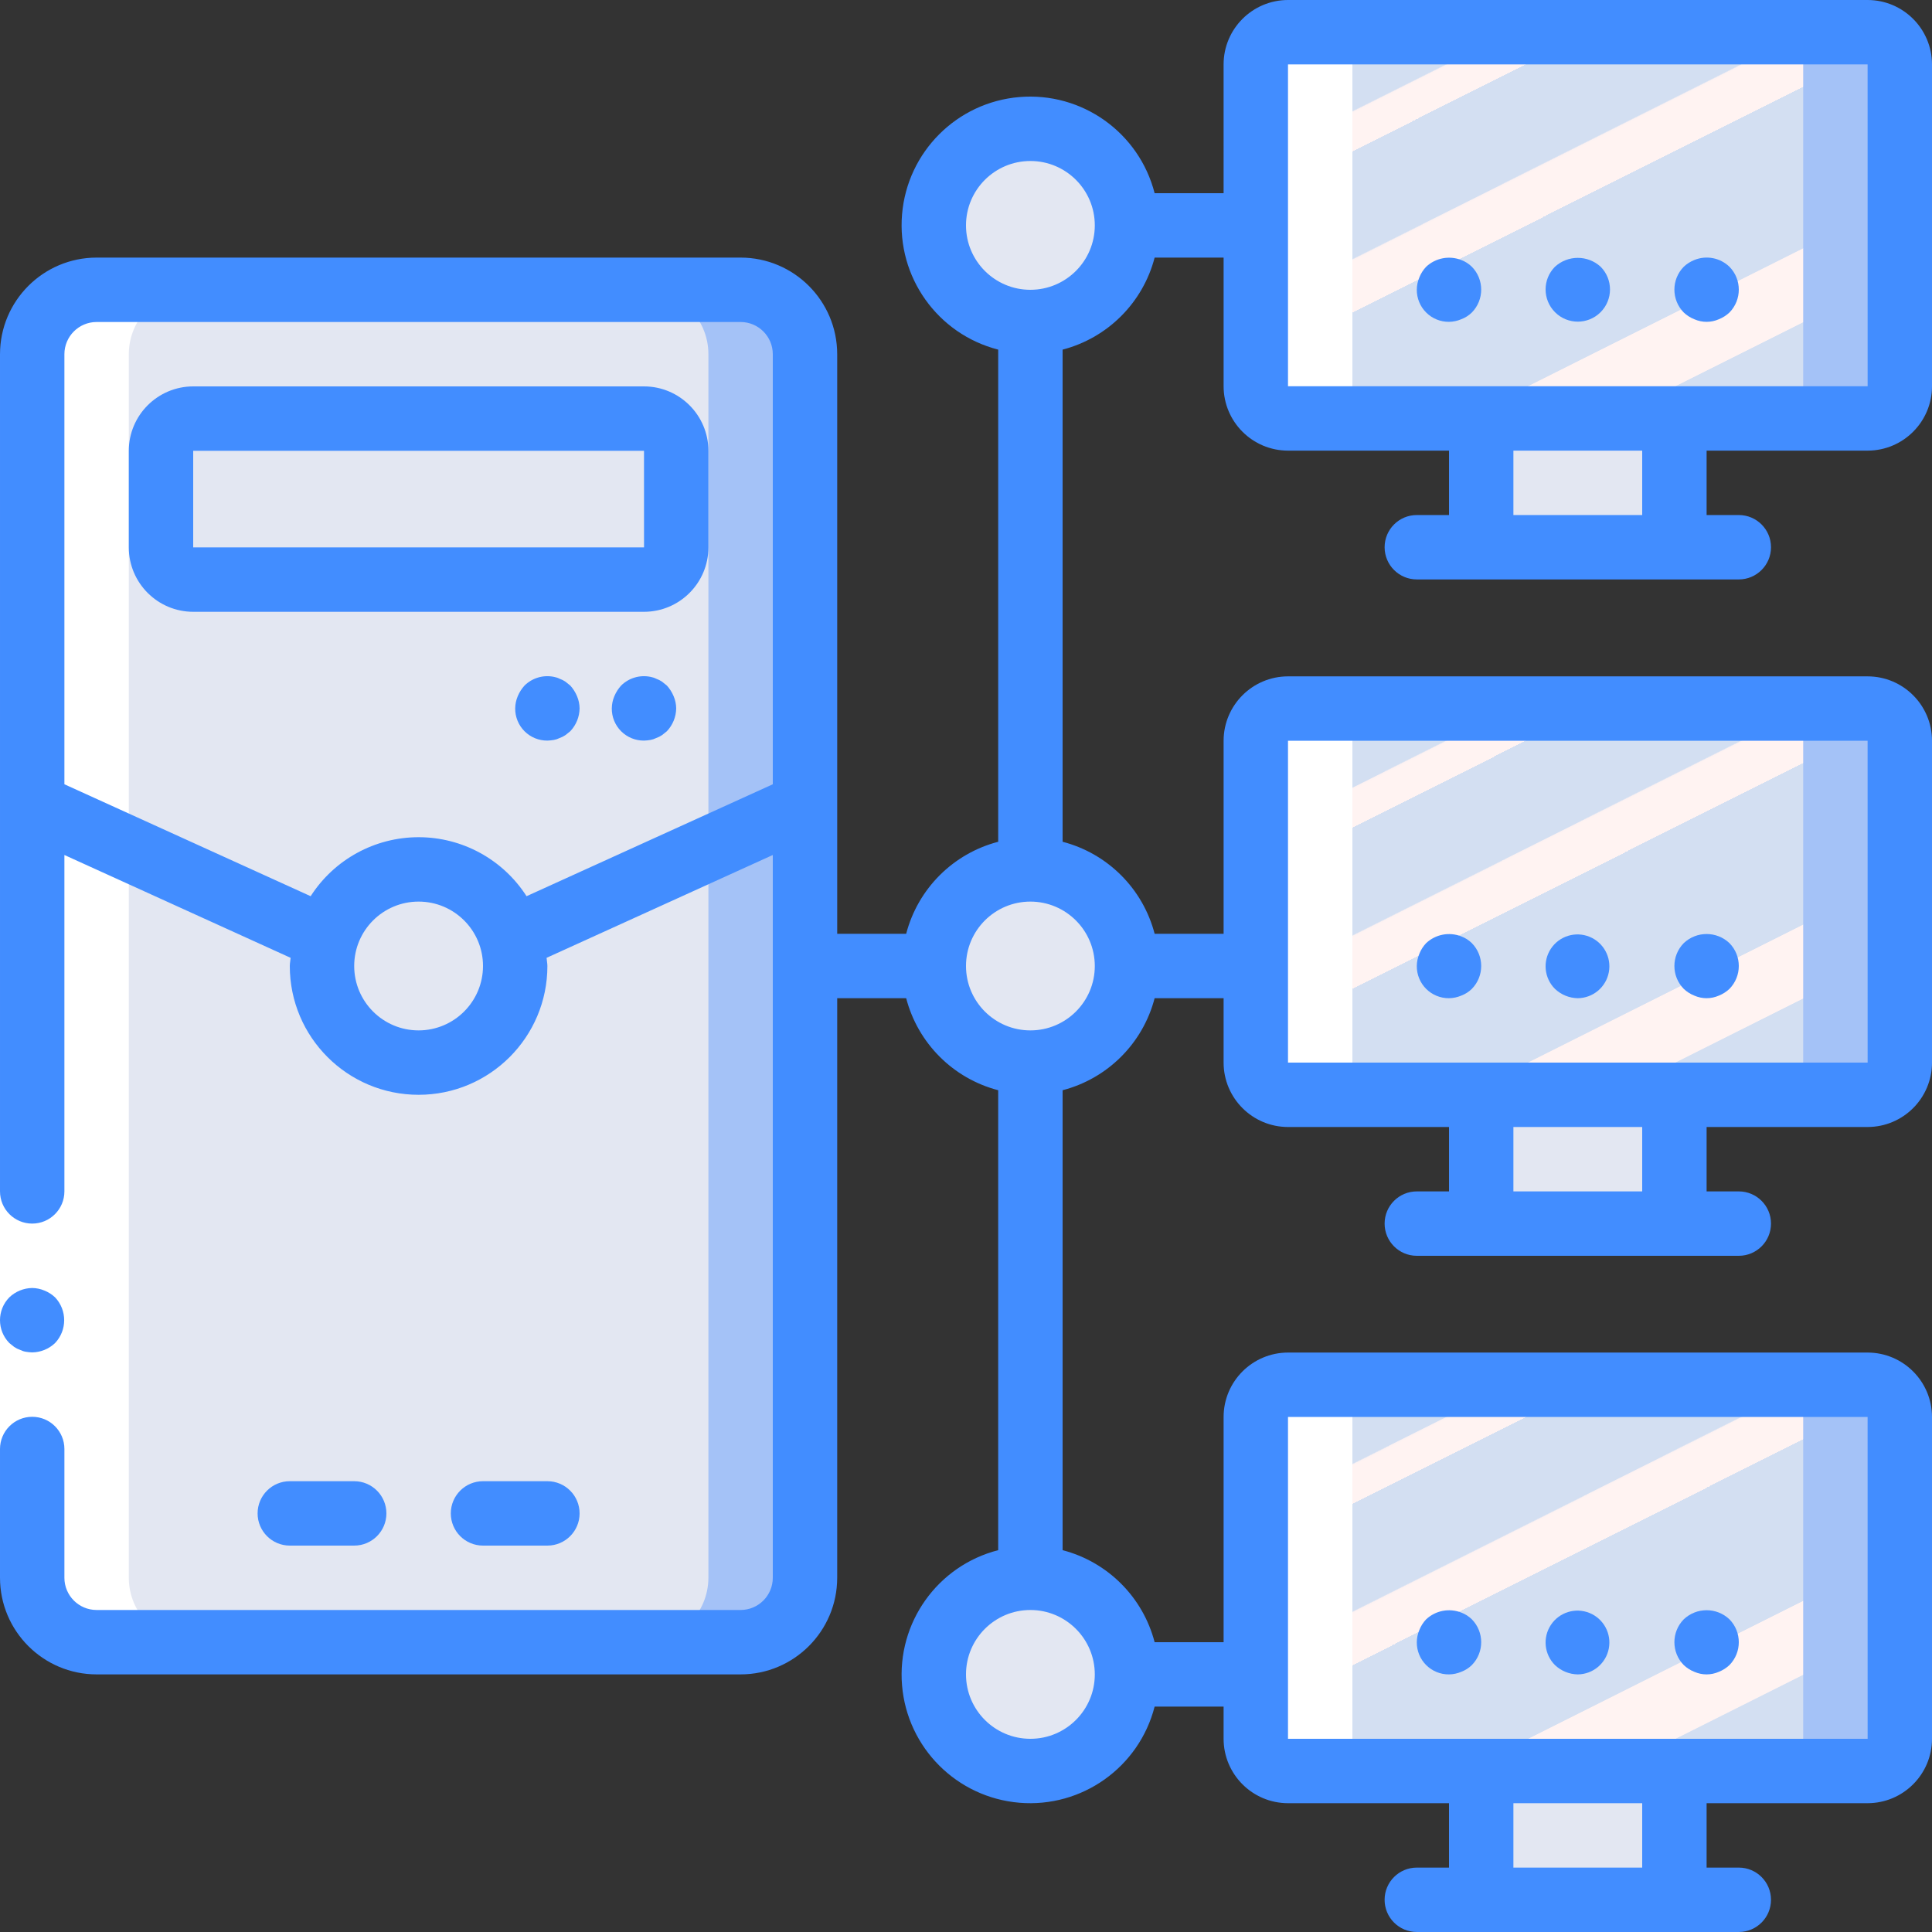 <?xml version="1.0" encoding="iso-8859-1"?>
<!-- Generator: Adobe Illustrator 19.0.0, SVG Export Plug-In . SVG Version: 6.00 Build 0)  -->
<svg version="1.1" id="Capa_1" xmlns="http://www.w3.org/2000/svg" xmlns:xlink="http://www.w3.org/1999/xlink" x="0px" y="0px"
	 viewBox="0 0 512.001 512.001" style="enable-background:new 0 0 512.001 512.001;" xml:space="preserve">
<rect x="0" y="0" width="512.001" height="512.001" fill="#333333" stroke="none"/>
<g>
	<g transform="translate(1 1)">
		<path style="fill:#A4C2F7;" d="M24.601,75.8h170.667c9.426,0,17.067,7.641,17.067,17.067v324.267
			c0,9.426-7.641,17.067-17.067,17.067H24.601c-9.426,0-17.067-7.641-17.067-17.067V92.867C7.534,83.441,15.175,75.8,24.601,75.8z"
			/>
		<path style="fill:#E3E7F2;" d="M24.601,75.8h145.067c9.426,0,17.067,7.641,17.067,17.067v324.267
			c0,9.426-7.641,17.067-17.067,17.067H24.601c-9.426,0-17.067-7.641-17.067-17.067V92.867C7.534,83.441,15.175,75.8,24.601,75.8z"
			/>
		<path style="fill:#A4C2F7;" d="M212.334,212.334v204.8c-0.028,9.414-7.652,17.039-17.067,17.067H24.601
			c-9.414-0.028-17.039-7.652-17.067-17.067v-204.8l77.909,35.413h48.981l52.309-23.808L212.334,212.334z"/>
		<g>
			<path style="fill:#E3E7F2;" d="M186.734,223.939v193.195c-0.028,9.414-7.653,17.039-17.067,17.067H24.601
				c-9.414-0.028-17.039-7.652-17.067-17.067V214.126l52.309,23.808l74.581,9.813L186.734,223.939z"/>
			<rect x="391.534" y="92.867" style="fill:#E3E7F2;" width="51.2" height="51.157"/>
			<rect x="391.534" y="272.067" style="fill:#E3E7F2;" width="51.2" height="51.2"/>
			<rect x="391.534" y="451.267" style="fill:#E3E7F2;" width="51.2" height="51.2"/>
			<circle style="fill:#E3E7F2;" cx="109.934" cy="255" r="25.6"/>
			<path style="fill:#E3E7F2;" d="M50.201,109.934h119.467c4.713,0,8.533,3.821,8.533,8.533v25.6c0,4.713-3.821,8.533-8.533,8.533
				H50.201c-4.713,0-8.533-3.821-8.533-8.533v-25.6C41.667,113.754,45.488,109.934,50.201,109.934z"/>
		</g>
		<g>
			<path style="fill:#A4C2F7;" d="M502.467,16.067v85.248c0.008,2.266-0.889,4.441-2.491,6.043
				c-1.602,1.602-3.777,2.499-6.043,2.491h-153.6c-2.266,0.008-4.441-0.889-6.043-2.491c-1.602-1.602-2.499-3.777-2.491-6.043
				V16.067c0.014-4.707,3.826-8.519,8.533-8.533h153.6C498.641,7.548,502.453,11.36,502.467,16.067z"/>
			<path style="fill:#A4C2F7;" d="M502.467,195.352V280.6c-0.014,4.707-3.826,8.519-8.533,8.533h-153.6
				c-4.707-0.014-8.519-3.826-8.533-8.533v-85.248c-0.008-2.266,0.889-4.441,2.491-6.043s3.777-2.499,6.043-2.491h153.6
				c2.266-0.008,4.441,0.889,6.043,2.491S502.475,193.087,502.467,195.352z"/>
			<path style="fill:#A4C2F7;" d="M502.467,374.552V459.8c-0.014,4.707-3.826,8.519-8.533,8.533h-153.6
				c-4.707-0.014-8.519-3.826-8.533-8.533v-85.248c-0.008-2.266,0.889-4.441,2.491-6.043c1.602-1.602,3.777-2.499,6.043-2.491h153.6
				c2.266-0.008,4.441,0.889,6.043,2.491C501.579,370.112,502.475,372.287,502.467,374.552z"/>
		</g>
		<g>
			
				<linearGradient id="SVGID_1_" gradientUnits="userSpaceOnUse" x1="-49.571" y1="650.722" x2="-48.752" y2="649.562" gradientTransform="matrix(145.067 0 0 -102.315 7536.042 66577.766)">
				<stop  offset="0" style="stop-color:#D3DFF2"/>
				<stop  offset="0.172" style="stop-color:#D3DFF2"/>
				<stop  offset="0.2" style="stop-color:#D3DFF2"/>
				<stop  offset="0.2" style="stop-color:#DAE2F2"/>
				<stop  offset="0.201" style="stop-color:#EBEAF2"/>
				<stop  offset="0.201" style="stop-color:#F6EFF2"/>
				<stop  offset="0.202" style="stop-color:#FDF2F2"/>
				<stop  offset="0.205" style="stop-color:#FFF3F2"/>
				<stop  offset="0.252" style="stop-color:#FFF3F2"/>
				<stop  offset="0.26" style="stop-color:#FFF3F2"/>
				<stop  offset="0.26" style="stop-color:#D3DFF2"/>
				<stop  offset="0.397" style="stop-color:#D3DFF2"/>
				<stop  offset="0.42" style="stop-color:#D3DFF2"/>
				<stop  offset="0.42" style="stop-color:#DAE2F2"/>
				<stop  offset="0.421" style="stop-color:#EBEAF2"/>
				<stop  offset="0.421" style="stop-color:#F6EFF2"/>
				<stop  offset="0.422" style="stop-color:#FDF2F2"/>
				<stop  offset="0.425" style="stop-color:#FFF3F2"/>
				<stop  offset="0.489" style="stop-color:#FFF3F2"/>
				<stop  offset="0.5" style="stop-color:#FFF3F2"/>
				<stop  offset="0.5" style="stop-color:#F8F0F2"/>
				<stop  offset="0.5" style="stop-color:#E7E8F2"/>
				<stop  offset="0.5" style="stop-color:#DCE3F2"/>
				<stop  offset="0.5" style="stop-color:#D5E0F2"/>
				<stop  offset="0.501" style="stop-color:#D3DFF2"/>
				<stop  offset="0.706" style="stop-color:#D3DFF2"/>
				<stop  offset="0.74" style="stop-color:#D3DFF2"/>
				<stop  offset="0.741" style="stop-color:#FFF3F2"/>
				<stop  offset="0.835" style="stop-color:#FFF3F2"/>
				<stop  offset="0.85" style="stop-color:#FFF3F2"/>
				<stop  offset="0.851" style="stop-color:#D3DFF2"/>
			</linearGradient>
			<path style="fill:url(#SVGID_1_);" d="M476.867,16.067v85.248c0.008,2.266-0.889,4.441-2.491,6.043
				c-1.602,1.602-3.777,2.499-6.043,2.491h-128c-2.266,0.008-4.441-0.889-6.043-2.491c-1.602-1.602-2.499-3.777-2.491-6.043V16.067
				c0.014-4.707,3.826-8.519,8.533-8.533h128C473.041,7.548,476.853,11.36,476.867,16.067z"/>
			
				<linearGradient id="SVGID_2_" gradientUnits="userSpaceOnUse" x1="-49.571" y1="650.722" x2="-48.752" y2="649.562" gradientTransform="matrix(145.067 0 0 -102.315 7536.042 66757.047)">
				<stop  offset="0" style="stop-color:#D3DFF2"/>
				<stop  offset="0.172" style="stop-color:#D3DFF2"/>
				<stop  offset="0.2" style="stop-color:#D3DFF2"/>
				<stop  offset="0.2" style="stop-color:#DAE2F2"/>
				<stop  offset="0.201" style="stop-color:#EBEAF2"/>
				<stop  offset="0.201" style="stop-color:#F6EFF2"/>
				<stop  offset="0.202" style="stop-color:#FDF2F2"/>
				<stop  offset="0.205" style="stop-color:#FFF3F2"/>
				<stop  offset="0.252" style="stop-color:#FFF3F2"/>
				<stop  offset="0.26" style="stop-color:#FFF3F2"/>
				<stop  offset="0.26" style="stop-color:#D3DFF2"/>
				<stop  offset="0.397" style="stop-color:#D3DFF2"/>
				<stop  offset="0.42" style="stop-color:#D3DFF2"/>
				<stop  offset="0.42" style="stop-color:#DAE2F2"/>
				<stop  offset="0.421" style="stop-color:#EBEAF2"/>
				<stop  offset="0.421" style="stop-color:#F6EFF2"/>
				<stop  offset="0.422" style="stop-color:#FDF2F2"/>
				<stop  offset="0.425" style="stop-color:#FFF3F2"/>
				<stop  offset="0.489" style="stop-color:#FFF3F2"/>
				<stop  offset="0.5" style="stop-color:#FFF3F2"/>
				<stop  offset="0.5" style="stop-color:#F8F0F2"/>
				<stop  offset="0.5" style="stop-color:#E7E8F2"/>
				<stop  offset="0.5" style="stop-color:#DCE3F2"/>
				<stop  offset="0.5" style="stop-color:#D5E0F2"/>
				<stop  offset="0.501" style="stop-color:#D3DFF2"/>
				<stop  offset="0.706" style="stop-color:#D3DFF2"/>
				<stop  offset="0.74" style="stop-color:#D3DFF2"/>
				<stop  offset="0.741" style="stop-color:#FFF3F2"/>
				<stop  offset="0.835" style="stop-color:#FFF3F2"/>
				<stop  offset="0.85" style="stop-color:#FFF3F2"/>
				<stop  offset="0.851" style="stop-color:#D3DFF2"/>
			</linearGradient>
			<path style="fill:url(#SVGID_2_);" d="M476.867,195.352V280.6c-0.014,4.707-3.826,8.519-8.533,8.533h-128
				c-4.707-0.014-8.519-3.826-8.533-8.533v-85.248c-0.008-2.266,0.889-4.441,2.491-6.043s3.777-2.499,6.043-2.491h128
				c2.266-0.008,4.441,0.889,6.043,2.491S476.875,193.087,476.867,195.352z"/>
			
				<linearGradient id="SVGID_3_" gradientUnits="userSpaceOnUse" x1="-49.571" y1="650.722" x2="-48.752" y2="649.562" gradientTransform="matrix(145.067 0 0 -102.315 7536.042 66936.273)">
				<stop  offset="0" style="stop-color:#D3DFF2"/>
				<stop  offset="0.172" style="stop-color:#D3DFF2"/>
				<stop  offset="0.2" style="stop-color:#D3DFF2"/>
				<stop  offset="0.2" style="stop-color:#DAE2F2"/>
				<stop  offset="0.201" style="stop-color:#EBEAF2"/>
				<stop  offset="0.201" style="stop-color:#F6EFF2"/>
				<stop  offset="0.202" style="stop-color:#FDF2F2"/>
				<stop  offset="0.205" style="stop-color:#FFF3F2"/>
				<stop  offset="0.252" style="stop-color:#FFF3F2"/>
				<stop  offset="0.26" style="stop-color:#FFF3F2"/>
				<stop  offset="0.26" style="stop-color:#D3DFF2"/>
				<stop  offset="0.397" style="stop-color:#D3DFF2"/>
				<stop  offset="0.42" style="stop-color:#D3DFF2"/>
				<stop  offset="0.42" style="stop-color:#DAE2F2"/>
				<stop  offset="0.421" style="stop-color:#EBEAF2"/>
				<stop  offset="0.421" style="stop-color:#F6EFF2"/>
				<stop  offset="0.422" style="stop-color:#FDF2F2"/>
				<stop  offset="0.425" style="stop-color:#FFF3F2"/>
				<stop  offset="0.489" style="stop-color:#FFF3F2"/>
				<stop  offset="0.5" style="stop-color:#FFF3F2"/>
				<stop  offset="0.5" style="stop-color:#F8F0F2"/>
				<stop  offset="0.5" style="stop-color:#E7E8F2"/>
				<stop  offset="0.5" style="stop-color:#DCE3F2"/>
				<stop  offset="0.5" style="stop-color:#D5E0F2"/>
				<stop  offset="0.501" style="stop-color:#D3DFF2"/>
				<stop  offset="0.706" style="stop-color:#D3DFF2"/>
				<stop  offset="0.74" style="stop-color:#D3DFF2"/>
				<stop  offset="0.741" style="stop-color:#FFF3F2"/>
				<stop  offset="0.835" style="stop-color:#FFF3F2"/>
				<stop  offset="0.85" style="stop-color:#FFF3F2"/>
				<stop  offset="0.851" style="stop-color:#D3DFF2"/>
			</linearGradient>
			<path style="fill:url(#SVGID_3_);" d="M476.867,374.552V459.8c-0.014,4.707-3.826,8.519-8.533,8.533h-128
				c-4.707-0.014-8.519-3.826-8.533-8.533v-85.248c-0.008-2.266,0.889-4.441,2.491-6.043c1.602-1.602,3.777-2.499,6.043-2.491h128
				c2.266-0.008,4.441,0.889,6.043,2.491C475.979,370.112,476.875,372.287,476.867,374.552z"/>
		</g>
		<g>
			<circle style="fill:#E3E7F2;" cx="272.067" cy="58.734" r="25.6"/>
			<circle style="fill:#E3E7F2;" cx="272.067" cy="255" r="25.6"/>
			<circle style="fill:#E3E7F2;" cx="272.067" cy="442.734" r="25.6"/>
		</g>
		<g>
			<path style="fill:#FFFFFF;" d="M24.601,434.2h25.6c-9.414-0.028-17.039-7.652-17.067-17.067V92.867
				c0.028-9.414,7.652-17.039,17.067-17.067h-25.6c-9.414,0.028-17.039,7.652-17.067,17.067v324.267
				C7.562,426.548,15.187,434.173,24.601,434.2z"/>
			<path style="fill:#FFFFFF;" d="M365.934,186.819l-25.6,0c-2.266-0.008-4.441,0.889-6.043,2.491
				c-1.602,1.602-2.499,3.777-2.491,6.043V280.6c0.014,4.707,3.826,8.519,8.533,8.533h25.6c-4.707-0.014-8.519-3.826-8.533-8.533
				v-85.248c-0.008-2.266,0.889-4.441,2.491-6.043C361.493,187.708,363.668,186.811,365.934,186.819z"/>
			<path style="fill:#FFFFFF;" d="M331.801,459.8c0.014,4.707,3.826,8.519,8.533,8.533h25.6c-4.707-0.014-8.519-3.826-8.533-8.533
				v-85.248c-0.008-2.266,0.889-4.441,2.491-6.043s3.777-2.499,6.043-2.491l-25.6,0c-2.266-0.008-4.441,0.889-6.043,2.491
				s-2.499,3.777-2.491,6.043V459.8z"/>
			<path style="fill:#FFFFFF;" d="M365.934,7.534h-25.6c-4.707,0.014-8.519,3.826-8.533,8.533v85.248
				c-0.008,2.266,0.889,4.441,2.491,6.043c1.602,1.602,3.777,2.499,6.043,2.491l25.6,0c-2.266,0.008-4.441-0.889-6.043-2.491
				c-1.602-1.602-2.499-3.777-2.491-6.043V16.067C357.415,11.36,361.227,7.548,365.934,7.534z"/>
		</g>
	</g>
	<g>
		<polygon style="fill:#FFFFFF;" points="0.001,418.134 0.001,307.2 0.001,93.867 17.067,93.867 17.067,307.2 17.067,418.134 		"/>
		<g>
			<path style="fill:#428DFF;" d="M5.292,357.721c0.484,0.246,1.002,0.417,1.537,0.508c0.563,0.096,1.133,0.153,1.704,0.171
				c2.259-0.031,4.423-0.915,6.059-2.475c3.221-3.397,3.221-8.72,0-12.117c-0.815-0.771-1.77-1.379-2.813-1.792
				c-1.027-0.438-2.13-0.67-3.246-0.683c-2.259,0.034-4.422,0.918-6.059,2.475c-3.3,3.365-3.3,8.752,0,12.117l1.279,1.025
				C4.231,357.275,4.748,357.534,5.292,357.721z"/>
			<path style="fill:#428DFF;" d="M170.667,102.4H51.201c-9.421,0.011-17.056,7.645-17.067,17.067v25.6
				c0.011,9.421,7.645,17.056,17.067,17.067h119.467c9.421-0.011,17.056-7.645,17.067-17.067v-25.6
				C187.723,110.046,180.089,102.411,170.667,102.4z M51.201,145.067v-25.6h119.467l0.009,25.6H51.201z"/>
			<path style="fill:#428DFF;" d="M93.867,409.6c4.713,0,8.533-3.821,8.533-8.533s-3.821-8.533-8.533-8.533H76.801
				c-4.713,0-8.533,3.82-8.533,8.533s3.82,8.533,8.533,8.533H93.867z"/>
			<path style="fill:#428DFF;" d="M145.067,409.6c4.713,0,8.533-3.821,8.533-8.533s-3.82-8.533-8.533-8.533h-17.067
				c-4.713,0-8.533,3.82-8.533,8.533s3.821,8.533,8.533,8.533H145.067z"/>
			<path style="fill:#428DFF;" d="M494.934,0h-153.6c-9.421,0.011-17.056,7.645-17.067,17.067V51.2h-18.278
				c-4.129-16.101-19.277-26.87-35.841-25.481c-16.564,1.389-29.706,14.531-31.095,31.095c-1.389,16.564,9.38,31.711,25.481,35.84
				v130.423c-11.947,3.112-21.276,12.442-24.388,24.388h-18.278v-153.6c-0.015-14.132-11.468-25.585-25.6-25.6H25.601
				c-14.132,0.015-25.585,11.468-25.6,25.6v221.867c0,4.713,3.821,8.533,8.533,8.533s8.533-3.821,8.533-8.533v-89.148l59.952,27.251
				c-0.047,0.73-0.219,1.423-0.219,2.165c0,18.851,15.282,34.133,34.133,34.133s34.133-15.282,34.133-34.133
				c0-0.741-0.172-1.435-0.219-2.165l59.952-27.251v191.548c-0.005,4.711-3.822,8.529-8.533,8.533H25.601
				c-4.711-0.005-8.529-3.822-8.533-8.533V384c0-4.713-3.821-8.533-8.533-8.533S0.001,379.288,0.001,384v34.133
				c0.015,14.132,11.468,25.585,25.6,25.6h170.667c14.132-0.015,25.585-11.468,25.6-25.6v-153.6h18.278
				c3.112,11.947,12.442,21.276,24.388,24.388v121.89c-16.101,4.129-26.87,19.277-25.481,35.841
				c1.389,16.564,14.531,29.706,31.095,31.095c16.564,1.389,31.712-9.38,35.841-25.481h18.278v8.533
				c0.011,9.421,7.645,17.056,17.067,17.067h42.667v17.067h-8.533c-4.713,0-8.533,3.821-8.533,8.533s3.821,8.533,8.533,8.533h85.333
				c4.713,0,8.533-3.82,8.533-8.533s-3.821-8.533-8.533-8.533h-8.533v-17.067h42.667c9.421-0.011,17.056-7.645,17.067-17.067
				v-85.288c-0.011-9.421-7.646-17.056-17.067-17.067h-153.6c-9.421,0.011-17.056,7.645-17.067,17.067V435.2h-18.278
				c-3.112-11.947-12.442-21.276-24.388-24.388v-121.89c11.947-3.112,21.276-12.442,24.388-24.388h18.278V281.6
				c0.011,9.421,7.645,17.056,17.067,17.067h42.667v17.067h-8.533c-4.713,0-8.533,3.821-8.533,8.533s3.821,8.533,8.533,8.533h85.333
				c4.713,0,8.533-3.82,8.533-8.533s-3.821-8.533-8.533-8.533h-8.533v-17.067h42.667c9.421-0.011,17.056-7.645,17.067-17.067
				v-85.288c-0.011-9.421-7.646-17.056-17.067-17.067h-153.6c-9.421,0.011-17.056,7.645-17.067,17.067v51.154h-18.278
				c-3.112-11.947-12.442-21.276-24.388-24.388V92.655c11.947-3.112,21.276-12.442,24.388-24.388h18.278v34.088
				c0.011,9.421,7.645,17.056,17.067,17.067h42.667v17.067h-8.533c-4.713,0-8.533,3.82-8.533,8.533c0,4.713,3.821,8.533,8.533,8.533
				h85.333c4.713,0,8.533-3.821,8.533-8.533c0-4.713-3.821-8.533-8.533-8.533h-8.533v-17.067h42.667
				c9.421-0.011,17.056-7.645,17.067-17.067V17.067C511.99,7.646,504.355,0.011,494.934,0z M110.934,273.067
				c-9.426,0-17.067-7.641-17.067-17.067c0-9.426,7.641-17.067,17.067-17.067s17.067,7.641,17.067,17.067
				C127.99,265.422,120.355,273.056,110.934,273.067z M139.542,237.502c-6.251-9.743-17.032-15.635-28.608-15.635
				s-22.357,5.892-28.608,15.635L17.067,207.84V93.867c0.005-4.711,3.822-8.529,8.533-8.533h170.667
				c4.711,0.005,8.529,3.822,8.533,8.533V207.84L139.542,237.502z M435.201,494.934h-34.133v-17.067h34.133V494.934z
				 M341.334,375.513h153.6l0.009,85.288H341.334V375.513z M435.201,315.734h-34.133v-17.067h34.133V315.734z M341.334,196.313
				h153.6l0.009,85.288H341.334V196.313z M290.134,443.734c0,9.426-7.641,17.067-17.067,17.067s-17.067-7.641-17.067-17.067
				c0-9.426,7.641-17.067,17.067-17.067C282.489,426.678,290.123,434.313,290.134,443.734z M290.134,256
				c0,9.426-7.641,17.067-17.067,17.067s-17.067-7.641-17.067-17.067c0-9.426,7.641-17.067,17.067-17.067
				C282.489,238.944,290.123,246.579,290.134,256z M273.067,76.8c-9.426,0-17.067-7.641-17.067-17.067s7.641-17.067,17.067-17.067
				s17.067,7.641,17.067,17.067C290.123,69.155,282.489,76.79,273.067,76.8z M435.201,136.488h-34.133v-17.067h34.133V136.488z
				 M443.734,102.355h-102.4V17.067h153.6l0.009,85.288H443.734z"/>
			<path style="fill:#428DFF;" d="M176.726,181.675c-0.429-0.341-0.854-0.683-1.279-1.025c-0.476-0.324-0.993-0.583-1.538-0.771
				c-0.484-0.246-1.002-0.417-1.537-0.508c-2.81-0.574-5.721,0.29-7.763,2.304c-0.754,0.828-1.362,1.78-1.796,2.813
				c-0.437,1.027-0.668,2.13-0.68,3.246c-0.022,2.27,0.87,4.453,2.475,6.058c1.605,1.605,3.788,2.497,6.058,2.475
				c0.571-0.016,1.141-0.073,1.704-0.171c0.535-0.095,1.053-0.268,1.537-0.512c0.544-0.187,1.062-0.447,1.538-0.771
				c0.425-0.338,0.85-0.679,1.279-1.021c1.557-1.637,2.441-3.8,2.475-6.058c-0.013-1.116-0.245-2.219-0.683-3.246
				C178.083,183.456,177.478,182.505,176.726,181.675z"/>
			<path style="fill:#428DFF;" d="M151.126,181.675c-0.429-0.341-0.854-0.683-1.279-1.025c-0.476-0.324-0.993-0.583-1.538-0.771
				c-0.484-0.246-1.002-0.417-1.537-0.508c-2.81-0.574-5.721,0.29-7.763,2.304c-0.754,0.828-1.362,1.78-1.796,2.813
				c-0.437,1.027-0.668,2.13-0.68,3.246c-0.022,2.27,0.87,4.453,2.475,6.058c1.605,1.605,3.788,2.497,6.058,2.475
				c0.571-0.016,1.141-0.073,1.704-0.171c0.535-0.095,1.053-0.268,1.537-0.512c0.544-0.187,1.062-0.447,1.538-0.771
				c0.425-0.338,0.85-0.679,1.279-1.021c1.557-1.637,2.441-3.8,2.475-6.058c-0.013-1.116-0.245-2.219-0.683-3.246
				C152.483,183.456,151.878,182.505,151.126,181.675z"/>
			<path style="fill:#428DFF;" d="M387.242,68.901c-3.187-1.242-6.805-0.544-9.3,1.796c-0.773,0.814-1.383,1.769-1.796,2.813
				c-0.436,1.027-0.667,2.13-0.679,3.246c-0.022,2.27,0.87,4.453,2.475,6.058c1.605,1.605,3.788,2.497,6.058,2.475
				c1.115-0.014,2.216-0.246,3.242-0.683c1.054-0.394,2.013-1.005,2.817-1.792c3.3-3.365,3.3-8.752,0-12.117
				C389.257,69.907,388.297,69.295,387.242,68.901z"/>
			<path style="fill:#428DFF;" d="M412.075,70.697c-3.313,3.34-3.298,8.73,0.032,12.052s8.721,3.322,12.052,0
				s3.345-8.712,0.033-12.052C420.765,67.552,415.502,67.552,412.075,70.697z"/>
			<path style="fill:#428DFF;" d="M449.022,68.901c-1.044,0.413-1.999,1.023-2.813,1.796c-3.3,3.365-3.3,8.752,0,12.117
				c0.815,0.771,1.77,1.379,2.813,1.792c2.067,0.911,4.421,0.911,6.487,0c1.044-0.414,1.999-1.022,2.817-1.792
				c3.3-3.365,3.3-8.752,0-12.117C455.853,68.31,452.205,67.606,449.022,68.901z"/>
			<path style="fill:#428DFF;" d="M384.001,264.534c1.115-0.014,2.216-0.246,3.242-0.683c1.054-0.394,2.013-1.005,2.817-1.792
				c3.3-3.365,3.3-8.752,0-12.117c-0.802-0.79-1.762-1.402-2.817-1.796c-3.187-1.242-6.805-0.544-9.3,1.796
				c-0.773,0.814-1.383,1.769-1.796,2.813c-0.436,1.027-0.667,2.13-0.679,3.246c-0.022,2.27,0.87,4.453,2.475,6.058
				C379.548,263.664,381.731,264.556,384.001,264.534z"/>
			<path style="fill:#428DFF;" d="M418.134,264.534c4.024-0.039,7.462-2.911,8.218-6.863c0.756-3.953-1.38-7.89-5.105-9.412
				c-3.726-1.522-8.007-0.205-10.235,3.146c-2.227,3.352-1.783,7.809,1.063,10.654C413.712,263.616,415.875,264.5,418.134,264.534z"
				/>
			<path style="fill:#428DFF;" d="M449.022,263.85c2.067,0.911,4.421,0.911,6.487,0c1.044-0.414,1.999-1.022,2.817-1.792
				c3.3-3.365,3.3-8.752,0-12.117c-3.397-3.221-8.72-3.221-12.117,0c-3.3,3.365-3.3,8.752,0,12.117
				C447.024,262.829,447.979,263.437,449.022,263.85z"/>
			<path style="fill:#428DFF;" d="M384.001,443.734c1.115-0.014,2.216-0.246,3.242-0.683c1.054-0.394,2.013-1.005,2.817-1.792
				c3.3-3.365,3.3-8.752,0-12.117c-0.802-0.79-1.762-1.402-2.817-1.796c-3.187-1.242-6.805-0.544-9.3,1.796
				c-0.773,0.814-1.383,1.769-1.796,2.813c-0.436,1.027-0.667,2.13-0.679,3.246c-0.022,2.27,0.87,4.453,2.475,6.058
				C379.548,442.864,381.731,443.756,384.001,443.734z"/>
			<path style="fill:#428DFF;" d="M418.134,443.734c4.024-0.039,7.462-2.911,8.218-6.863c0.756-3.953-1.38-7.89-5.105-9.412
				s-8.007-0.205-10.235,3.146c-2.227,3.352-1.783,7.809,1.063,10.654C413.712,442.816,415.875,443.7,418.134,443.734z"/>
			<path style="fill:#428DFF;" d="M449.022,443.05c2.067,0.911,4.421,0.911,6.487,0c1.044-0.414,1.999-1.022,2.817-1.792
				c3.3-3.365,3.3-8.752,0-12.117c-3.397-3.221-8.72-3.221-12.117,0c-3.3,3.365-3.3,8.752,0,12.117
				C447.024,442.029,447.979,442.637,449.022,443.05z"/>
		</g>
	</g>
</g>
<g>
</g>
<g>
</g>
<g>
</g>
<g>
</g>
<g>
</g>
<g>
</g>
<g>
</g>
<g>
</g>
<g>
</g>
<g>
</g>
<g>
</g>
<g>
</g>
<g>
</g>
<g>
</g>
<g>
</g>
</svg>
